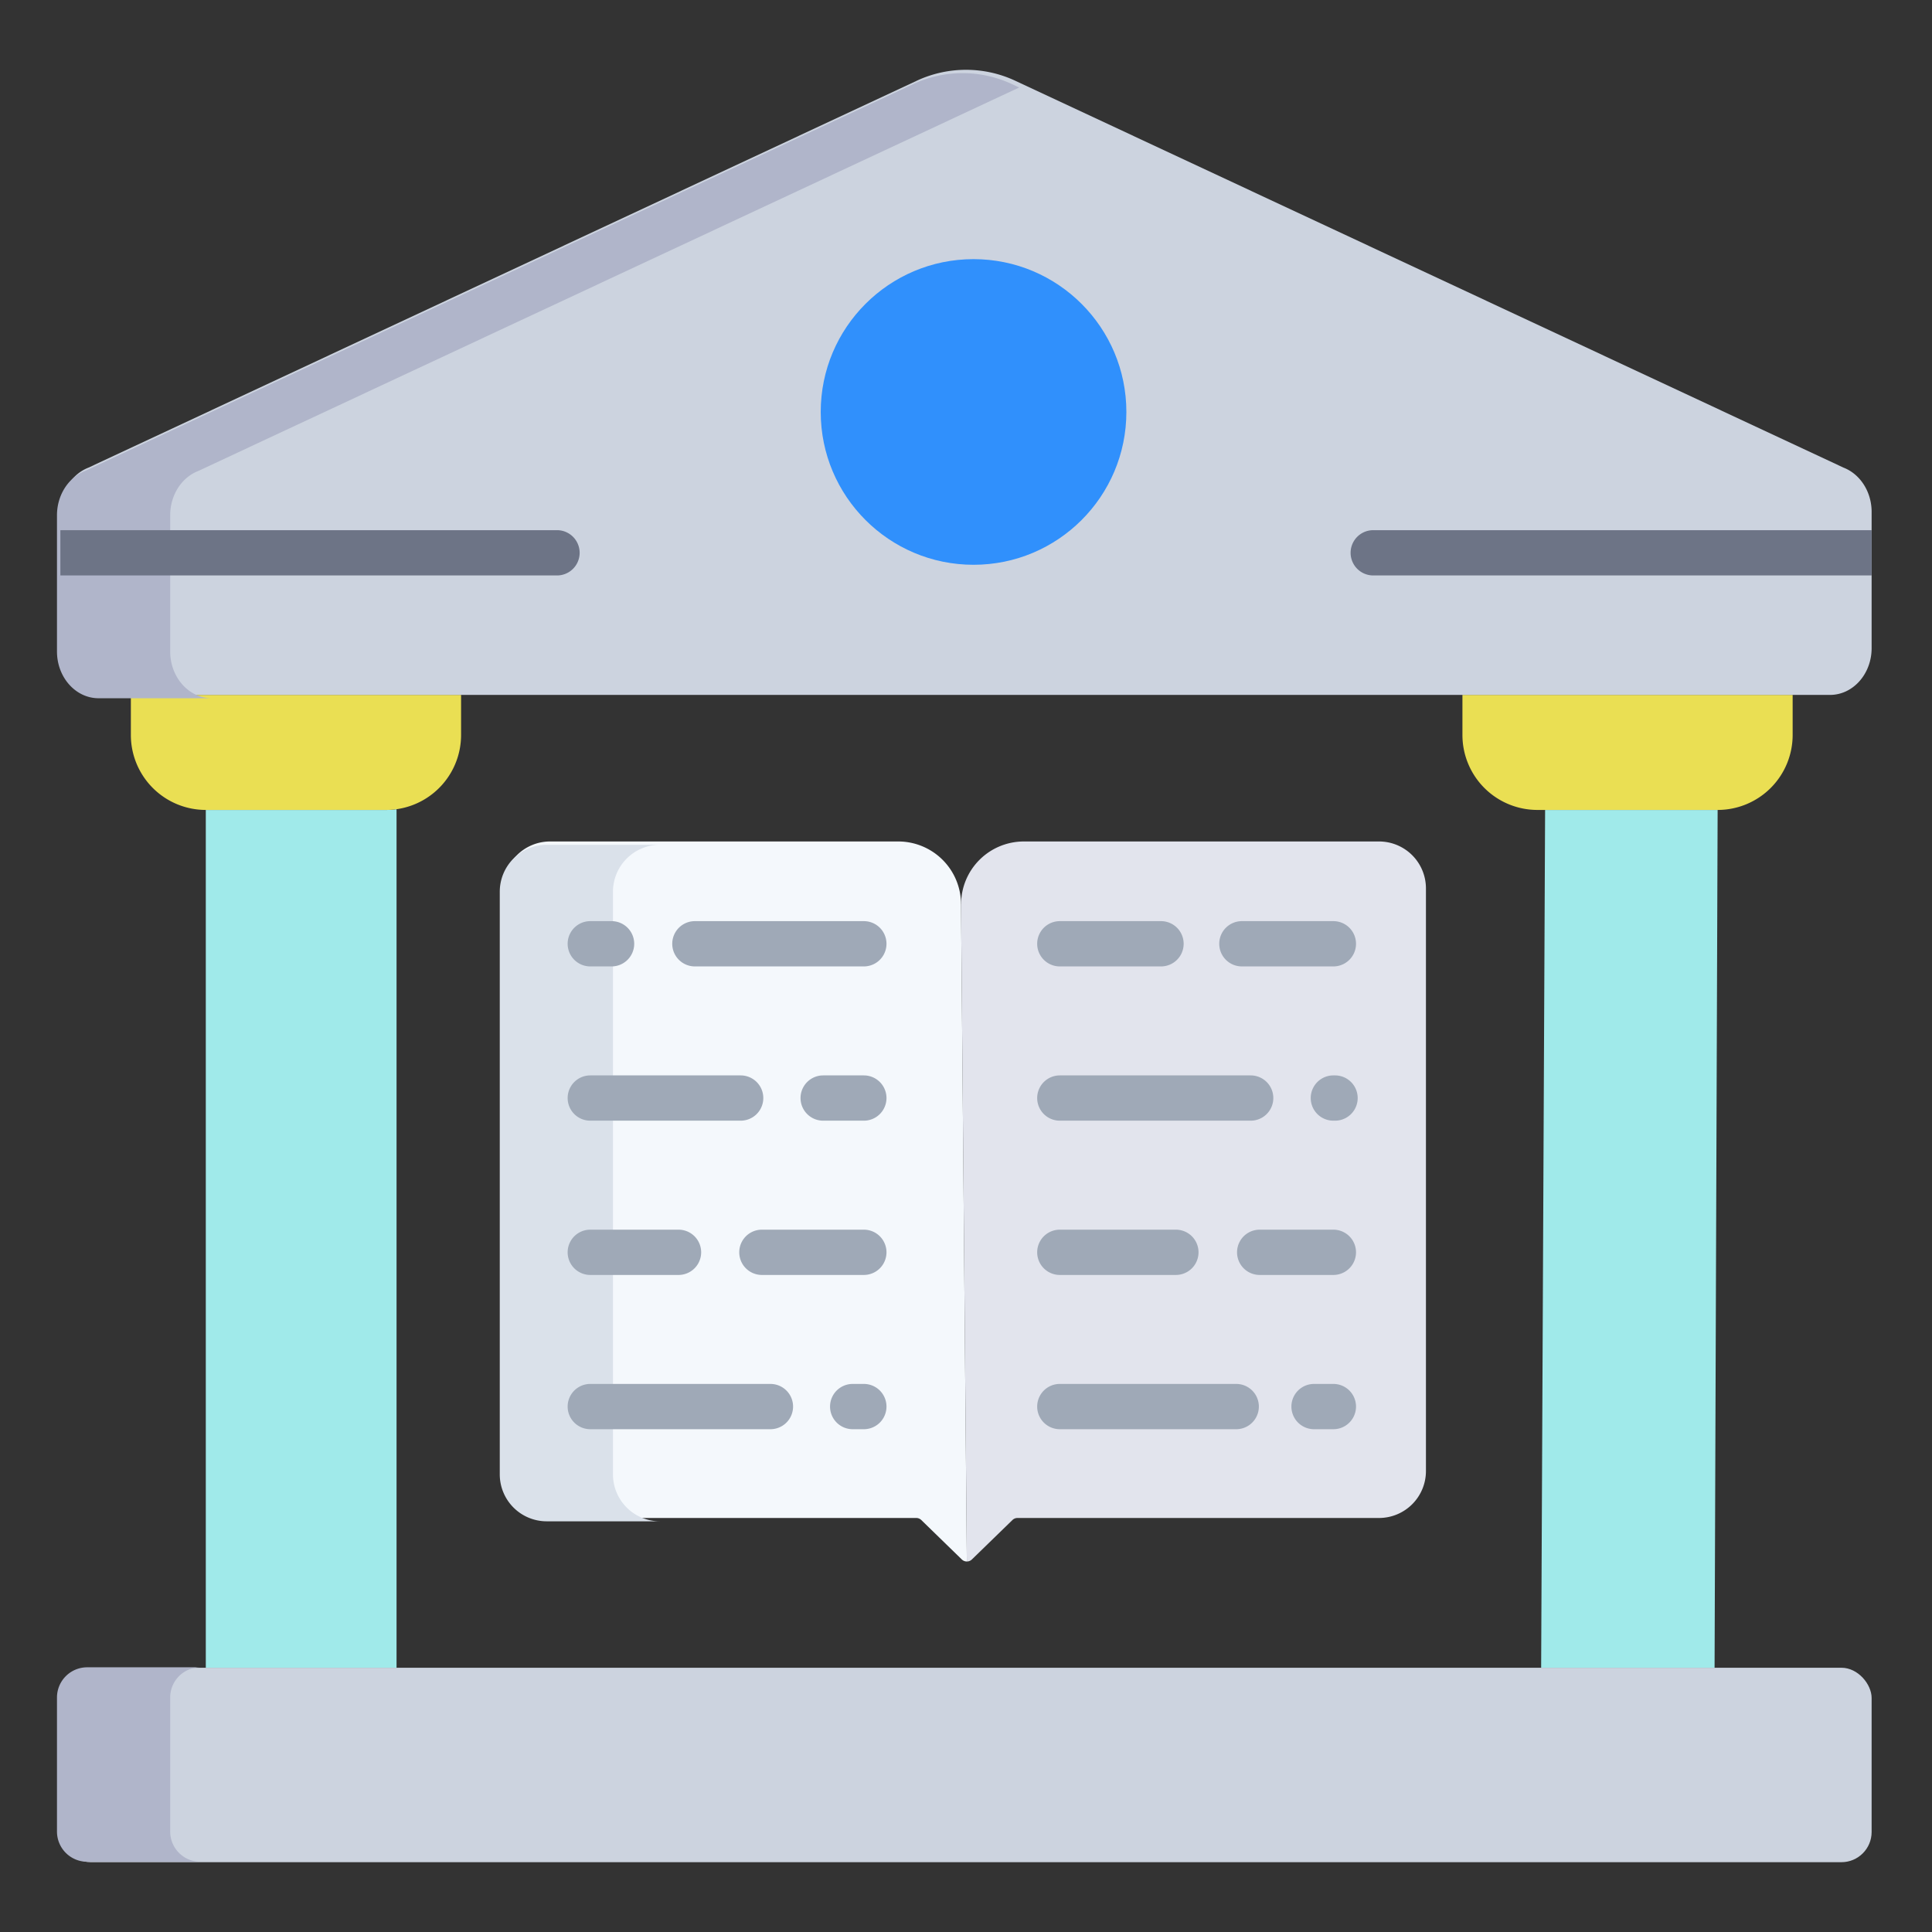 <svg id="Layer_1" height="512" viewBox="0 0 512 512" width="512" xmlns="http://www.w3.org/2000/svg" data-name="Layer 1"><rect x="0" y="0" width="512" height="512" fill="#333333" stroke="none"/><path d="m257.57 413.261a1.9 1.9 0 0 1 -1.35.55l-1.54-174.2h.02a16.629 16.629 0 0 1 16.65-16.611h94.1a12.432 12.432 0 0 1 12.44 12.43v154.42a12.438 12.438 0 0 1 -12.44 12.43h-95.8a1.916 1.916 0 0 0 -1.34.54z" fill="#e2e4ed"/><path d="m254.68 239.611 1.54 174.2a1.936 1.936 0 0 1 -1.34-.55l-10.73-10.44a1.916 1.916 0 0 0 -1.34-.54h-97.03a12.438 12.438 0 0 1 -12.44-12.43v-154.42a12.432 12.432 0 0 1 12.44-12.431h92.25a16.636 16.636 0 0 1 16.65 16.611z" fill="#f4f8fc"/><path d="m105.09 214.641v227.33h-50.55v-227.33h47.77a19.248 19.248 0 0 0 2.75-.19z" fill="#a0eaea"/><path d="m455.19 214.641-.81 227.33h-45.96l1.05-227.33z" fill="#a0eaea"/><rect fill="#ccd3df" height="51.53" rx="8" width="480" x="16" y="441.97"/><path d="m475.07 184.161v10.62a19.869 19.869 0 0 1 -19.88 19.86h-47.76a19.866 19.866 0 0 1 -19.87-19.86v-10.62z" fill="#eadf53"/><path d="m122.19 184.161v10.62a19.866 19.866 0 0 1 -17.13 19.67 19.248 19.248 0 0 1 -2.75.19h-47.77a19.864 19.864 0 0 1 -19.86-19.86v-10.62z" fill="#eadf53"/><path d="m488.56 123.93-219.5-102.53a30.858 30.858 0 0 0 -26.12 0l-219.5 102.53c-4.45 1.73-7.44 6.441-7.44 11.73v36.1c0 6.851 4.94 12.4 11.03 12.4h457.94c6.09 0 11.03-5.549 11.03-12.4v-36.1c0-5.289-2.99-10-7.44-11.73z" fill="#ccd3df"/><circle cx="258" cy="109.174" fill="#3090fc" r="40.5"/><path d="m162.444 390.733v-154.42a12.432 12.432 0 0 1 12.44-12.43h-30a12.432 12.432 0 0 0 -12.44 12.43v154.42a12.438 12.438 0 0 0 12.44 12.43h30a12.438 12.438 0 0 1 -12.44-12.43z" fill="#dae1ea"/><path d="m45.1 485.383v-35.53a8 8 0 0 1 8-8h-30a8 8 0 0 0 -8 8v35.53a8 8 0 0 0 8 8h30a8 8 0 0 1 -8-8z" fill="#b0b5ca"/><path d="m45.1 172.643v-36.1c0-5.29 2.99-10 7.44-11.73l217.56-101.624-1.94-.906a30.858 30.858 0 0 0 -26.12 0l-219.5 102.53c-4.45 1.73-7.44 6.44-7.44 11.73v36.1c0 6.85 4.94 12.4 11.03 12.4h30c-6.086 0-11.03-5.55-11.03-12.4z" fill="#b0b5ca"/><g fill="#9fa9b7"><path d="m228.927 256.112h-44.775a6 6 0 1 1 0-12h44.775a6 6 0 0 1 0 12z"/><path d="m162.072 256.112h-5.639a6 6 0 1 1 0-12h5.639a6 6 0 0 1 0 12z"/><path d="m228.927 296.993h-10.775a6 6 0 0 1 0-12h10.775a6 6 0 0 1 0 12z"/><path d="m196.283 296.993h-39.85a6 6 0 0 1 0-12h39.85a6 6 0 0 1 0 12z"/><path d="m228.927 337.874h-27.018a6 6 0 0 1 0-12h27.018a6 6 0 1 1 0 12z"/><path d="m179.815 337.874h-23.382a6 6 0 0 1 0-12h23.382a6 6 0 0 1 0 12z"/><path d="m228.927 378.755h-2.956a6 6 0 0 1 0-12h2.956a6 6 0 1 1 0 12z"/><path d="m204.172 378.755h-47.739a6 6 0 0 1 0-12h47.739a6 6 0 1 1 0 12z"/><path d="m353.358 256.112h-24.247a6 6 0 1 1 0-12h24.247a6 6 0 0 1 0 12z"/><path d="m307.68 256.112h-26.816a6 6 0 1 1 0-12h26.816a6 6 0 1 1 0 12z"/><path d="m353.8 296.993h-.442a6 6 0 0 1 0-12h.442a6 6 0 0 1 0 12z"/><path d="m331.443 296.993h-50.579a6 6 0 0 1 0-12h50.579a6 6 0 0 1 0 12z"/><path d="m353.358 337.874h-19.527a6 6 0 0 1 0-12h19.527a6 6 0 0 1 0 12z"/><path d="m311.62 337.874h-30.756a6 6 0 0 1 0-12h30.756a6 6 0 0 1 0 12z"/><path d="m353.358 378.755h-5.122a6 6 0 0 1 0-12h5.122a6 6 0 1 1 0 12z"/><path d="m327.61 378.755h-46.746a6 6 0 1 1 0-12h46.746a6 6 0 0 1 0 12z"/></g><path d="m147.612 140.5h-131.612v12h131.612a6 6 0 0 0 0-12z" fill="#6d7486"/><path d="m363.925 140.5a6 6 0 0 0 0 12h132.075v-12z" fill="#6d7486"/></svg>